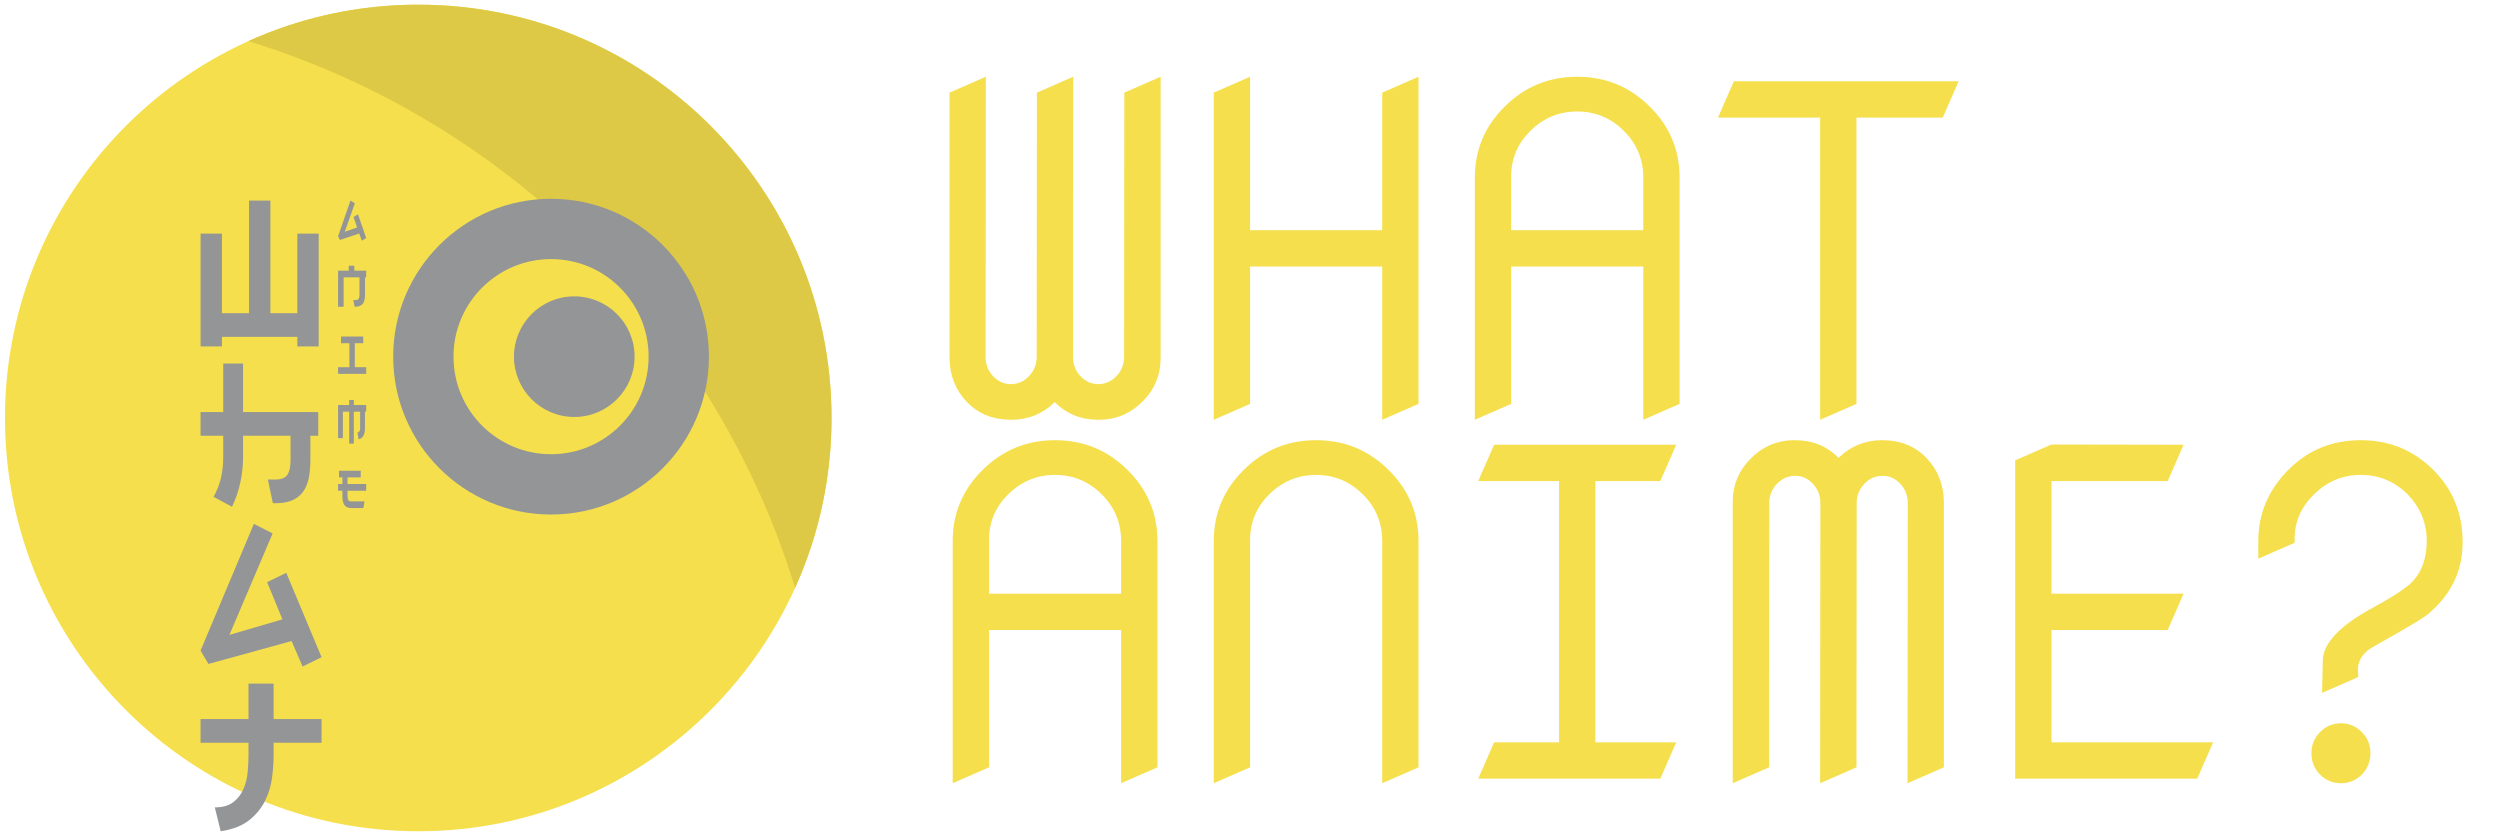 <svg width="227" height="76" viewBox="0 0 227 76" fill="none" xmlns="http://www.w3.org/2000/svg">
<path d="M37.978 75.478C58.703 75.478 75.504 58.677 75.504 37.952C75.504 17.227 58.703 0.426 37.978 0.426C17.253 0.426 0.452 17.227 0.452 37.952C0.452 58.677 17.253 75.478 37.978 75.478Z" fill="#F5DF4D"/>
<path d="M72.196 53.378C74.32 48.673 75.503 43.45 75.503 37.952C75.504 17.226 58.703 0.426 37.978 0.426C32.48 0.426 27.257 1.608 22.552 3.733C46.228 11.018 64.912 29.701 72.196 53.378Z" fill="#DDC945"/>
<path d="M24.551 28.438H26.997V21.211H28.936V31.455H26.997V30.587H20.151V31.455H18.212V21.211H20.151V28.438H22.613V18.213H24.551V28.438Z" fill="#939597"/>
<path d="M22.07 37.415H28.897V39.565H28.182V41.769C28.182 42.42 28.128 42.989 28.021 43.477C27.913 43.964 27.733 44.371 27.485 44.696C27.237 45.022 26.913 45.269 26.513 45.437C26.113 45.606 25.626 45.69 25.053 45.69H24.777L24.323 43.54H25.02C25.551 43.54 25.909 43.396 26.098 43.107C26.288 42.817 26.383 42.372 26.383 41.77V39.566H22.07V41.517C22.07 42.288 21.985 43.059 21.817 43.83C21.65 44.6 21.399 45.329 21.064 46.016L19.393 45.112C19.708 44.547 19.931 43.971 20.066 43.387C20.202 42.803 20.27 42.185 20.27 41.535V39.565H18.209V37.415H20.27V33.008H22.07V37.415H22.07Z" fill="#939597"/>
<path d="M18.21 59.075L23.053 47.567L24.755 48.434L20.833 57.647L25.642 56.238L24.255 52.86L25.992 52.011L29.197 59.671L27.477 60.52L26.475 58.207L18.929 60.285L18.21 59.075Z" fill="#939597"/>
<path d="M29.197 67.438H24.844V68.559C24.844 69.149 24.801 69.811 24.71 70.546C24.621 71.28 24.416 71.985 24.095 72.659C23.772 73.334 23.293 73.93 22.657 74.448C22.021 74.966 21.146 75.31 20.039 75.478L19.504 73.31C20.216 73.31 20.778 73.151 21.188 72.832C21.599 72.512 21.907 72.112 22.113 71.629C22.318 71.148 22.444 70.634 22.492 70.085C22.541 69.538 22.564 69.029 22.564 68.56V67.439H18.21V65.289H22.564V62.074H24.843V65.289H29.196V67.438H29.197Z" fill="#939597"/>
<path d="M30.698 21.448L31.822 18.213L32.218 18.457L31.307 21.046L32.424 20.65L32.102 19.701L32.505 19.462L33.25 21.616L32.85 21.854L32.618 21.204L30.865 21.788L30.698 21.448Z" fill="#939597"/>
<path d="M31.201 27.851H30.698V24.576H31.666V24.13H32.173V24.576H33.25V25.18H33.142V26.749C33.142 26.931 33.126 27.092 33.097 27.229C33.066 27.366 33.017 27.48 32.947 27.572C32.877 27.663 32.787 27.733 32.676 27.78C32.564 27.827 32.428 27.851 32.269 27.851H32.201L32.074 27.247H32.26C32.407 27.247 32.508 27.207 32.56 27.125C32.613 27.043 32.64 26.919 32.64 26.749V25.18H31.201V27.851H31.201Z" fill="#939597"/>
<path d="M30.966 30.558H32.982V31.162H32.217V33.341H33.25V33.945H30.698V33.341H31.726V31.162H30.966V30.558Z" fill="#939597"/>
<path d="M31.134 39.78H30.698V36.773H31.707V36.317H32.127V36.773H33.25V37.382H33.136V38.88C33.136 38.996 33.128 39.108 33.11 39.22C33.094 39.332 33.064 39.434 33.02 39.525C32.977 39.617 32.918 39.694 32.843 39.756C32.768 39.819 32.675 39.86 32.563 39.881L32.453 39.276C32.539 39.26 32.602 39.219 32.641 39.154C32.68 39.09 32.7 38.998 32.7 38.88V37.382H32.127V40.282H31.707V37.382H31.134V39.78Z" fill="#939597"/>
<path d="M30.781 42.745H32.755V43.349H31.552V43.949H33.25V44.559H31.552V45.031C31.552 45.2 31.576 45.325 31.621 45.407C31.668 45.487 31.759 45.529 31.894 45.529H33.101L32.99 46.133H31.885C31.74 46.133 31.616 46.109 31.515 46.061C31.413 46.014 31.331 45.944 31.267 45.853C31.204 45.763 31.158 45.648 31.131 45.51C31.103 45.373 31.09 45.213 31.09 45.031V44.559H30.698V43.949H31.09V43.349H30.781V42.745Z" fill="#939597"/>
<path d="M50.035 18.05C42.119 18.05 35.701 24.467 35.701 32.384C35.701 40.301 42.119 46.719 50.035 46.719C57.952 46.719 64.37 40.301 64.37 32.384C64.37 24.467 57.952 18.05 50.035 18.05ZM50.035 41.243C45.143 41.243 41.176 37.277 41.176 32.384C41.176 27.492 45.143 23.525 50.035 23.525C54.928 23.525 58.894 27.492 58.894 32.384C58.894 37.277 54.928 41.243 50.035 41.243Z" fill="#939597"/>
<path d="M52.144 37.86C55.168 37.86 57.62 35.408 57.62 32.384C57.62 29.36 55.168 26.909 52.144 26.909C49.12 26.909 46.669 29.36 46.669 32.384C46.669 35.408 49.12 37.86 52.144 37.86Z" fill="#939597"/>
<path d="M86.215 32.489V8.412L89.513 6.969L89.493 32.406C89.493 33.093 89.719 33.678 90.173 34.158C90.626 34.639 91.162 34.88 91.781 34.88C92.427 34.88 92.976 34.639 93.43 34.158C93.897 33.664 94.131 33.087 94.131 32.427C94.131 32.427 94.131 32.42 94.131 32.406L94.151 8.412L97.45 6.969L97.429 32.406C97.429 33.093 97.656 33.678 98.109 34.158C98.563 34.639 99.099 34.88 99.717 34.88C100.349 34.88 100.899 34.639 101.366 34.158C101.833 33.678 102.067 33.093 102.067 32.406L102.088 8.412L105.386 6.969V32.509C105.386 34.049 104.836 35.368 103.737 36.467C102.637 37.567 101.311 38.116 99.758 38.116C98.15 38.116 96.824 37.58 95.78 36.508C94.68 37.58 93.361 38.116 91.822 38.116C90.173 38.116 88.833 37.58 87.802 36.508C86.758 35.423 86.229 34.083 86.215 32.489ZM110.209 38.116V8.412L113.508 6.969V20.904H125.505V8.412L128.803 6.969V36.673L125.505 38.116V24.202H113.508V36.673L110.209 38.116ZM133.915 38.116V16.142C133.915 13.614 134.822 11.456 136.636 9.669C138.45 7.869 140.642 6.969 143.212 6.969C145.782 6.969 147.974 7.869 149.788 9.669C151.602 11.456 152.509 13.614 152.509 16.142V36.673L149.211 38.116V24.202H137.213V36.673L133.915 38.116ZM137.213 20.904H149.211V16.08C149.197 14.431 148.606 13.03 147.438 11.875C146.256 10.707 144.847 10.123 143.212 10.123C141.563 10.123 140.147 10.707 138.966 11.875C137.797 13.03 137.213 14.411 137.213 16.018V16.08V20.904ZM165.269 38.116V10.68H155.992L157.435 7.381H177.843L176.4 10.68H168.567V36.673L165.269 38.116ZM86.504 71.116V49.142C86.504 46.614 87.411 44.456 89.225 42.669C91.039 40.869 93.231 39.969 95.8 39.969C98.37 39.969 100.562 40.869 102.376 42.669C104.19 44.456 105.097 46.614 105.097 49.142V69.673L101.799 71.116V57.202H89.802V69.673L86.504 71.116ZM89.802 53.904H101.799V49.08C101.785 47.431 101.194 46.029 100.026 44.875C98.844 43.707 97.436 43.123 95.8 43.123C94.151 43.123 92.736 43.707 91.554 44.875C90.386 46.029 89.802 47.411 89.802 49.019V49.08V53.904ZM110.209 71.116V49.142C110.209 46.614 111.116 44.456 112.93 42.669C114.744 40.869 116.936 39.969 119.506 39.969C122.076 39.969 124.268 40.869 126.082 42.669C127.896 44.456 128.803 46.614 128.803 49.142V69.673L125.505 71.116V49.08C125.491 47.431 124.9 46.029 123.732 44.875C122.55 43.707 121.142 43.123 119.506 43.123C117.857 43.123 116.442 43.707 115.26 44.875C114.092 46.029 113.508 47.411 113.508 49.019C113.508 49.046 113.508 49.067 113.508 49.08V69.673L110.209 71.116ZM135.667 40.381H152.2L150.757 43.679H144.861V67.406H152.2L150.757 70.704H134.224L135.667 67.406H141.563V43.679H134.224L135.667 40.381ZM157.332 71.116V45.576C157.332 44.037 157.882 42.718 158.981 41.618C160.081 40.519 161.407 39.969 162.96 39.969C164.568 39.969 165.894 40.505 166.938 41.577C168.038 40.505 169.357 39.969 170.896 39.969C172.545 39.969 173.885 40.505 174.916 41.577C175.96 42.663 176.489 44.002 176.503 45.597V69.673L173.205 71.116L173.225 45.679C173.225 44.992 172.999 44.408 172.545 43.927C172.092 43.446 171.556 43.205 170.937 43.205C170.291 43.205 169.742 43.446 169.288 43.927C168.821 44.422 168.587 44.999 168.587 45.658V45.679L168.567 69.673L165.269 71.116L165.289 45.679C165.289 44.992 165.062 44.408 164.609 43.927C164.155 43.446 163.62 43.205 163.001 43.205C162.369 43.205 161.819 43.446 161.352 43.927C160.885 44.408 160.651 44.992 160.651 45.679L160.631 69.673L157.332 71.116ZM186.274 57.202V67.406H200.951L199.508 70.704H182.976V41.804L186.274 40.361L198.271 40.381L196.828 43.679H186.274V53.904H198.271L196.828 57.202H186.274ZM220.348 49.101C220.348 47.479 219.764 46.071 218.596 44.875C217.428 43.707 216.013 43.123 214.35 43.123C212.728 43.123 211.32 43.707 210.124 44.875C208.942 46.029 208.351 47.376 208.351 48.915C208.351 48.97 208.351 49.025 208.351 49.08V49.286L205.053 50.729V49.142C205.053 46.655 205.96 44.497 207.774 42.669C209.561 40.869 211.752 39.969 214.35 39.969C216.933 39.969 219.125 40.862 220.926 42.649C222.712 44.422 223.605 46.614 223.605 49.225V49.266C223.605 51.808 222.588 53.945 220.555 55.677C220.39 55.91 218.727 56.913 215.566 58.686C214.769 59.112 214.295 59.669 214.144 60.356C214.089 60.521 214.089 60.892 214.144 61.469L210.845 62.912C210.845 62.802 210.866 61.826 210.907 59.985C210.935 58.405 212.46 56.797 215.484 55.161C216.926 54.378 217.971 53.725 218.617 53.203C219.771 52.269 220.348 50.901 220.348 49.101ZM210.66 70.333C210.138 69.797 209.877 69.151 209.877 68.395C209.877 67.639 210.138 67.001 210.66 66.478C211.182 65.942 211.814 65.674 212.556 65.674C213.298 65.674 213.931 65.942 214.453 66.478C214.975 67.001 215.236 67.639 215.236 68.395C215.236 69.151 214.975 69.797 214.453 70.333C213.931 70.855 213.298 71.116 212.556 71.116C211.814 71.116 211.182 70.855 210.66 70.333Z" fill="#F5DF4D"/>
</svg>
